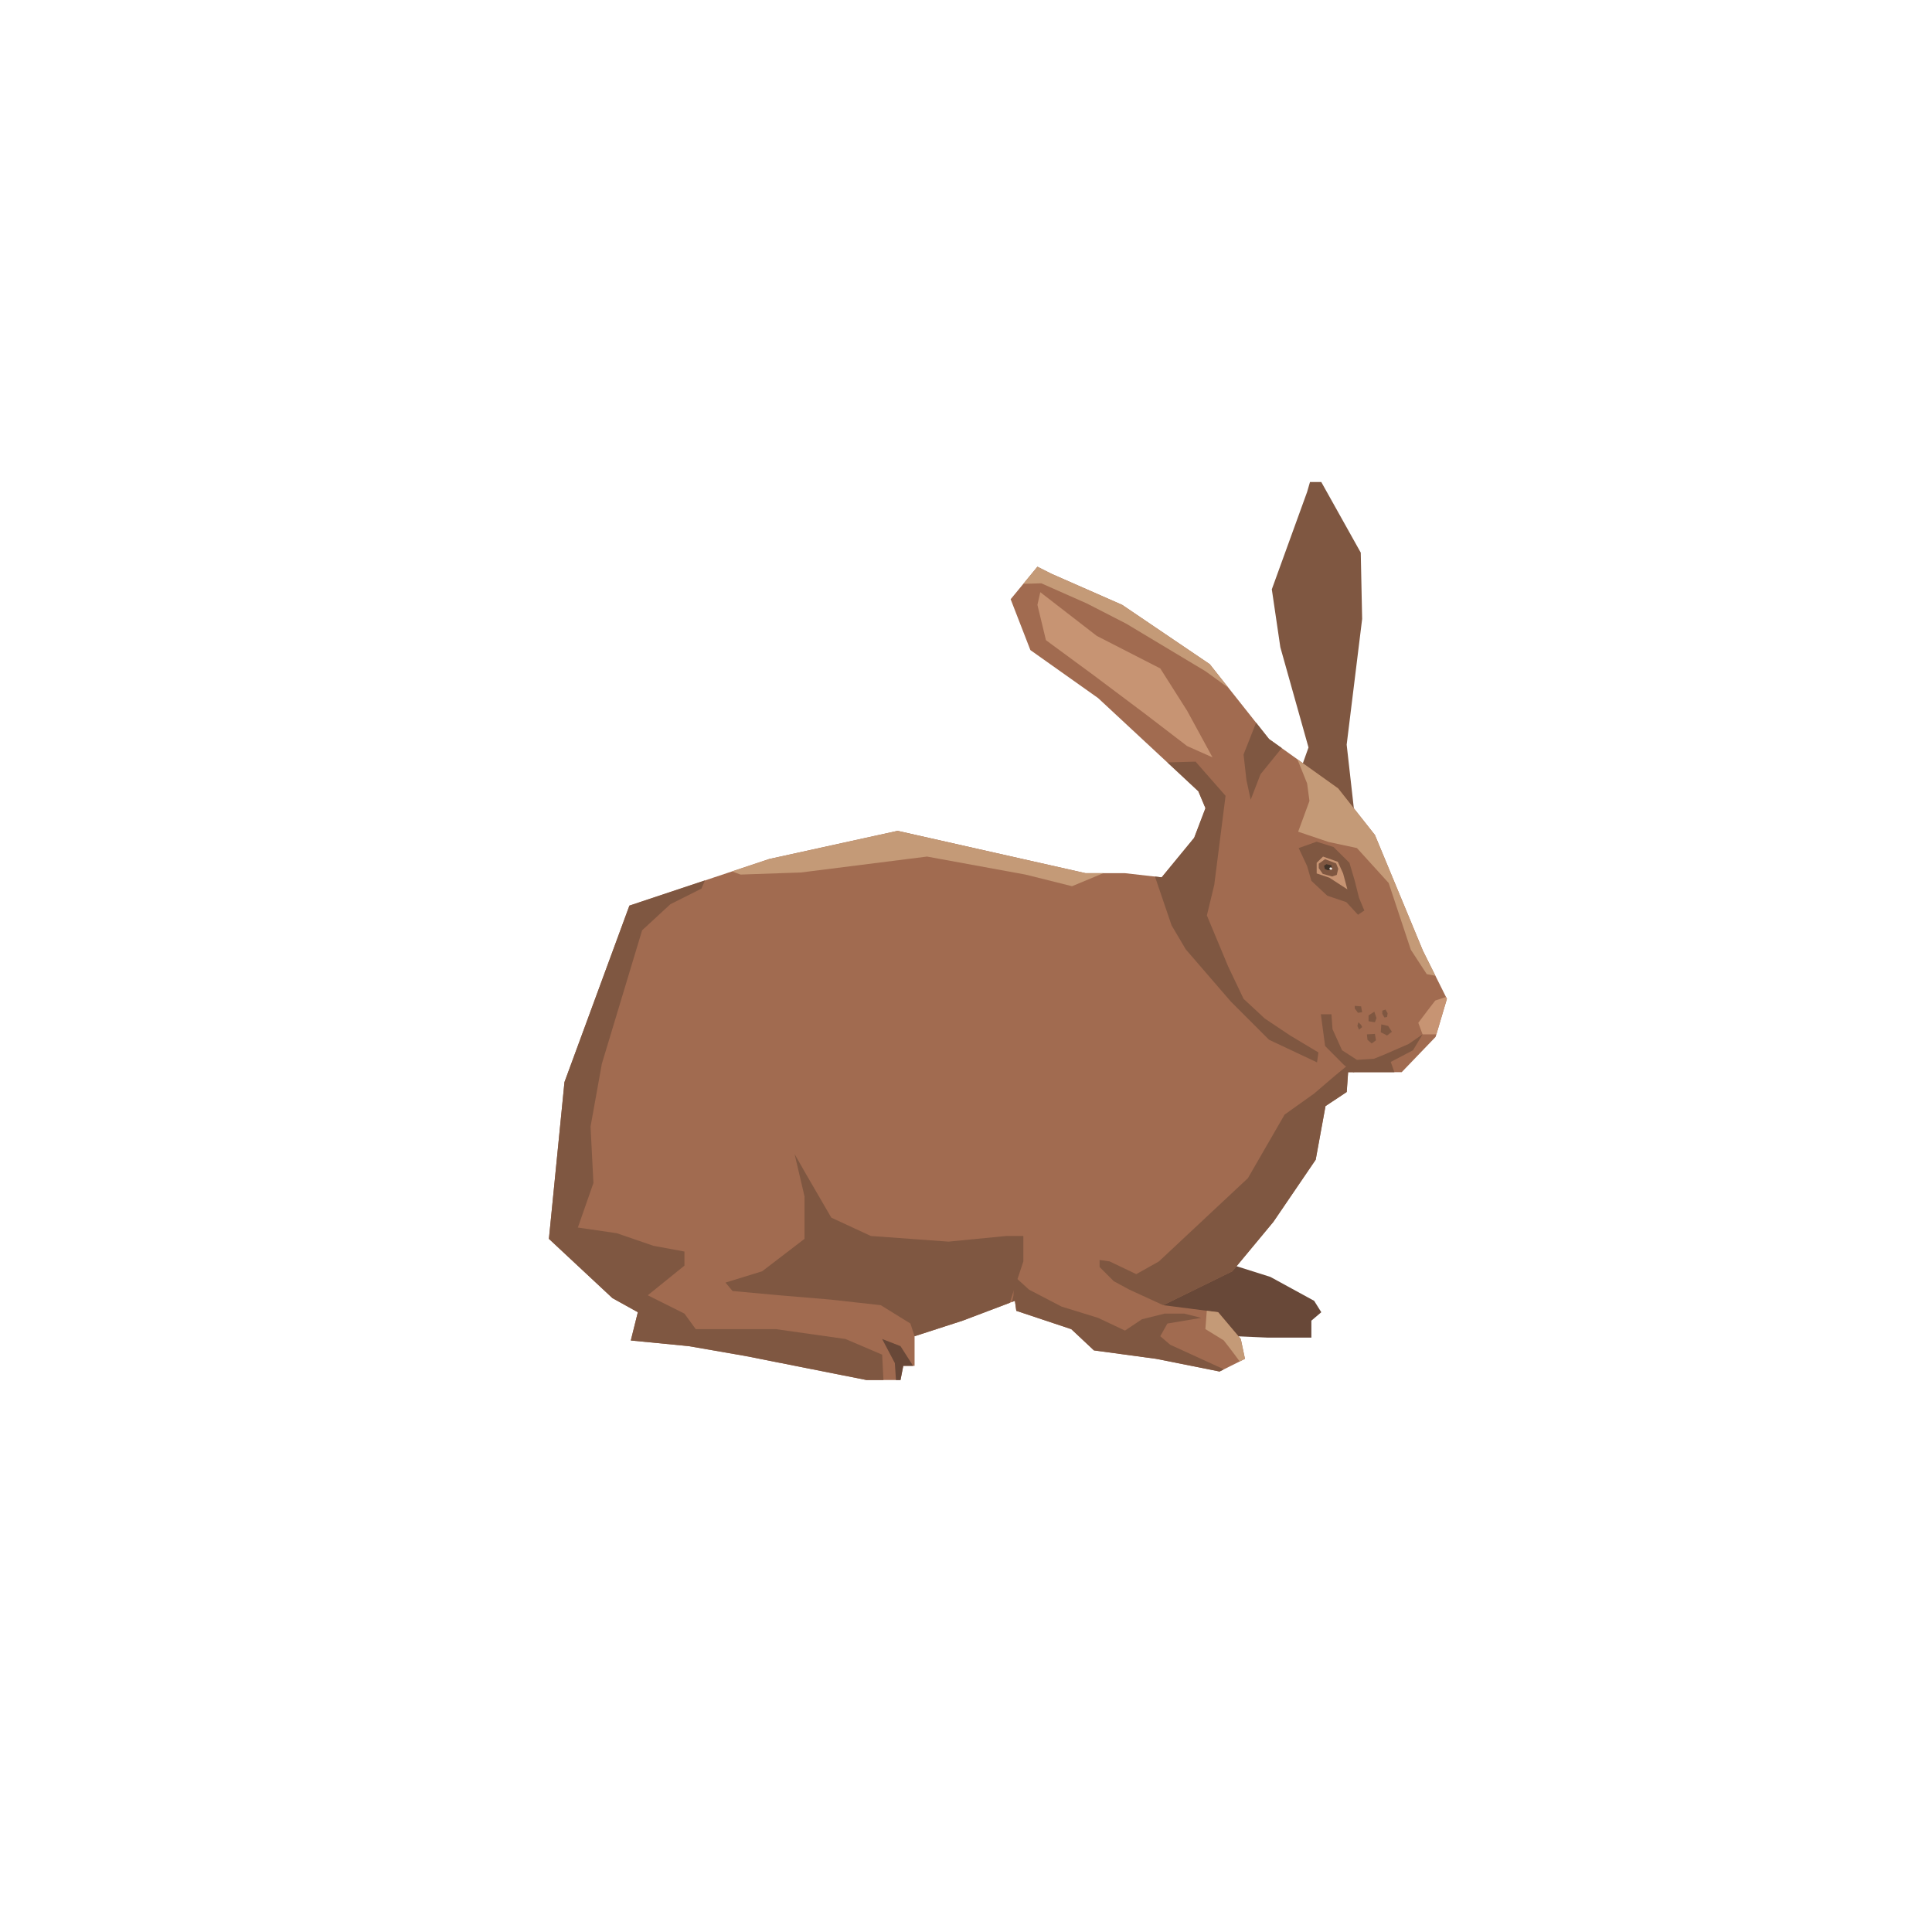 <svg width="400" height="400" viewBox="0 0 400 400" fill="none" xmlns="http://www.w3.org/2000/svg">
<path d="M269.454 158.84L270.912 154.754L265.08 134L263.316 122.012L270.624 101.852L271.218 99.8H273.558L281.73 114.416L282.018 128.15L278.814 154.178L280.56 169.658L270.912 164.402L269.454 158.84Z" fill="#7F5741"/>
<path d="M251.922 260.864L263.028 264.374L272.082 269.324L273.558 271.682L271.506 273.428V276.938H262.434L249.006 276.362L238.17 272.258L237.018 265.238L251.922 260.864Z" fill="#684838"/>
<path d="M214.788 117.332L209.244 124.064L213.33 134.594L227.352 144.53L248.106 163.826L249.582 167.318L247.242 173.456L240.51 181.646L232.914 180.782H224.742L185.844 172.016L159.258 177.848L130.314 187.496L116.868 224.036L113.646 256.49L126.804 268.766L132.06 271.682L130.602 277.532L142.59 278.702L154.29 280.736L179.418 285.722H186.438L187.014 282.788H189.354V276.65L199.308 273.428L210.126 269.324L210.414 271.394L221.808 275.192L226.488 279.584L239.358 281.33L252.498 283.958L257.754 281.33L256.89 277.226L252.21 271.682L240.816 270.224L255.126 263.204L263.622 252.98L272.388 240.11L274.422 229.004L278.814 226.088L279.102 221.984H290.208L297.228 214.676L299.568 206.792L294.6 196.838L284.664 172.88L277.05 163.232L262.74 153.008L250.464 137.51L232.338 125.234L217.722 118.808L214.788 117.332Z" fill="#A16B50"/>
<path d="M297.156 207.152L299.37 206.414L299.568 206.792L297.39 214.154H294.528L293.646 211.76L295.626 209.132L297.156 207.152Z" fill="#C79473"/>
<path d="M275.88 213.074L277.86 217.448L280.938 219.428L284.448 219.212L286.626 218.33L291.666 216.134L294.528 214.154L292.548 217.448L287.94 219.86L288.696 221.984H280.164L278.292 220.526L274.35 216.566L273.468 209.996H275.664L275.88 213.074Z" fill="#7F5741"/>
<path d="M235.254 263.798L239.934 261.17L258.366 243.926L265.962 230.768L272.1 226.394L276.186 222.884L279.408 220.238C279.408 220.238 279.804 220.958 280.38 221.984H279.12L278.832 226.088L274.44 229.004L272.406 240.11L263.64 252.98L255.162 263.204L240.834 270.224L233.814 267.002L230.592 265.256L227.658 262.322V260.864L229.71 261.152L235.254 263.798Z" fill="#7F5741"/>
<path d="M166.566 256.49V247.706L164.514 238.94L166.854 243.044L172.11 252.098L180.3 255.896L196.374 257.066L208.362 255.896H211.872V261.17L210.126 266.426L209.064 269.738L199.308 273.428L189.354 276.65L188.49 274.022L182.352 270.224L171.822 269.054L161.31 268.172L151.662 267.29L150.204 265.544L157.8 263.204L166.566 256.49Z" fill="#7F5741"/>
<path d="M113.646 256.49L116.868 224.036L130.314 187.496L145.956 182.276L145.218 183.986L138.792 187.208L132.942 192.608L124.608 220.238L122.268 233.234L122.862 244.934L119.64 254.15L127.686 255.32L135.282 257.93L141.708 259.118V262.034L134.112 268.172L141.708 271.97L144.048 275.192H160.716L175.044 277.226L182.64 280.466L182.91 285.722H179.418L154.29 280.736L142.59 278.702L130.602 277.532L132.06 271.682L126.804 268.766L113.646 256.49Z" fill="#7F5741"/>
<path d="M189.048 282.788H187.014L186.438 285.722H185.502L185.268 282.212L182.64 277.226L186.438 278.702L189.048 282.788Z" fill="#684838"/>
<path d="M213.042 267.002L219.774 270.512L227.352 272.852L232.914 275.48L236.424 273.14L241.104 271.97H245.19L248.7 272.852L241.698 274.022L240.222 276.65L242.274 278.414L253.092 283.364L253.29 283.562L252.498 283.958L239.358 281.33L226.488 279.584L221.808 275.192L210.414 271.394L210.126 269.324L209.514 269.576L209.838 268.172V264.086L213.042 267.002Z" fill="#7F5741"/>
<path d="M251.04 156.806L245.784 154.466L237.018 147.752L226.488 139.85L216.552 132.542L214.788 125.234L215.382 122.606L227.082 131.66L240.222 138.392L245.784 147.158L251.04 156.806Z" fill="#C79473"/>
<path d="M240.51 181.646L247.242 173.456L249.582 167.318L249.33 166.742L248.106 163.826L241.716 157.85L247.53 157.688L253.74 164.762L251.4 183.194L249.87 189.53L254.262 200.06L257.466 206.792L261.858 210.878L267.114 214.388L272.964 217.898L272.676 219.95L262.74 215.27L254.838 207.368L245.496 196.55L242.562 191.582L239.124 181.484L240.51 181.646Z" fill="#7F5741"/>
<path d="M265.368 154.88L260.976 160.298L258.942 165.572L258.06 161.486L257.466 156.212L260.058 149.624L262.74 153.008L265.368 154.88Z" fill="#7F5741"/>
<path d="M254.334 142.406L249.582 138.968L233.13 129.104L225.03 124.946L215.598 120.77L211.872 120.878L214.788 117.332L217.722 118.808L232.338 125.234L250.464 137.51L254.334 142.406Z" fill="#C49A77"/>
<path d="M249.852 271.376L252.21 271.682L256.89 277.226L257.754 281.33L256.656 281.87C255.414 280.124 253.362 277.514 253.362 277.514L249.564 275.174L249.852 271.376Z" fill="#C49A77"/>
<path d="M153.336 181.07L151.554 180.422L159.258 177.848L185.844 172.016L224.742 180.782H228.45L221.952 183.482L212.304 181.07L191.928 177.344L165.828 180.638L153.336 181.07Z" fill="#C49A77"/>
<path d="M268.626 157.22L277.05 163.232L284.664 172.88L294.6 196.838L297.174 202.022L295.392 201.68L292.098 196.64L287.508 182.816L280.938 175.58L275.052 174.32L268.77 172.196L271.11 165.824L270.624 162.206L268.626 157.22Z" fill="#C49A77"/>
<path d="M282.468 188.522L281.154 189.386L278.742 186.776L274.8 185.444L271.506 182.366L270.624 179.306L268.878 175.58L272.604 174.266L276.096 175.364L279.39 178.64L280.488 182.366L281.37 185.876L282.468 188.522Z" fill="#7F5741"/>
<path d="M278.958 184.13L278.076 180.836L276.978 178.424L273.918 177.344L272.604 178.64V180.836L275.232 181.718L278.958 184.13Z" fill="#C79473"/>
<path d="M274.332 177.884L276.636 178.766L277.068 179.864L276.762 181.142L275.79 181.466L273.864 180.926L273.036 179.738V178.82L274.332 177.884Z" fill="#7F5741"/>
<path d="M274.62 178.928L275.664 179.144L275.718 179.972L274.962 180.188L274.296 179.918L274.134 179.252L274.62 178.928Z" fill="#423328"/>
<path d="M275.448 179.594C275.358 179.594 275.286 179.666 275.25 179.756C275.232 179.846 275.268 179.936 275.322 179.99C275.376 180.044 275.484 180.08 275.556 180.08C275.646 180.08 275.736 180.044 275.772 179.972C275.844 179.882 275.808 179.738 275.718 179.666C275.628 179.594 275.538 179.594 275.448 179.594Z" fill="#F0E8E4"/>
<path d="M287.4 212.408L288.174 213.614L287.184 214.388L285.87 213.722L285.978 212.084L287.4 212.408Z" fill="#7F5741"/>
<path d="M284.664 214.064L284.88 215.378L283.998 216.044L283.116 215.27L283.008 214.154L284.664 214.064Z" fill="#7F5741"/>
<path d="M284.988 210.77L284.664 211.652L283.35 211.436V210.23L284.538 209.456L284.988 210.77Z" fill="#7F5741"/>
<path d="M281.802 212.192L282.018 212.642L281.37 213.182L281.028 212.408L281.244 211.652L281.802 212.192Z" fill="#7F5741"/>
<path d="M287.292 209.78L287.184 210.554L286.626 210.662L286.194 209.906V209.24L286.86 209.024L287.292 209.78Z" fill="#7F5741"/>
<path d="M281.802 208.358L282.018 209.564L281.154 209.69L280.488 208.79V208.25L281.802 208.358Z" fill="#7F5741"/>
</svg>
